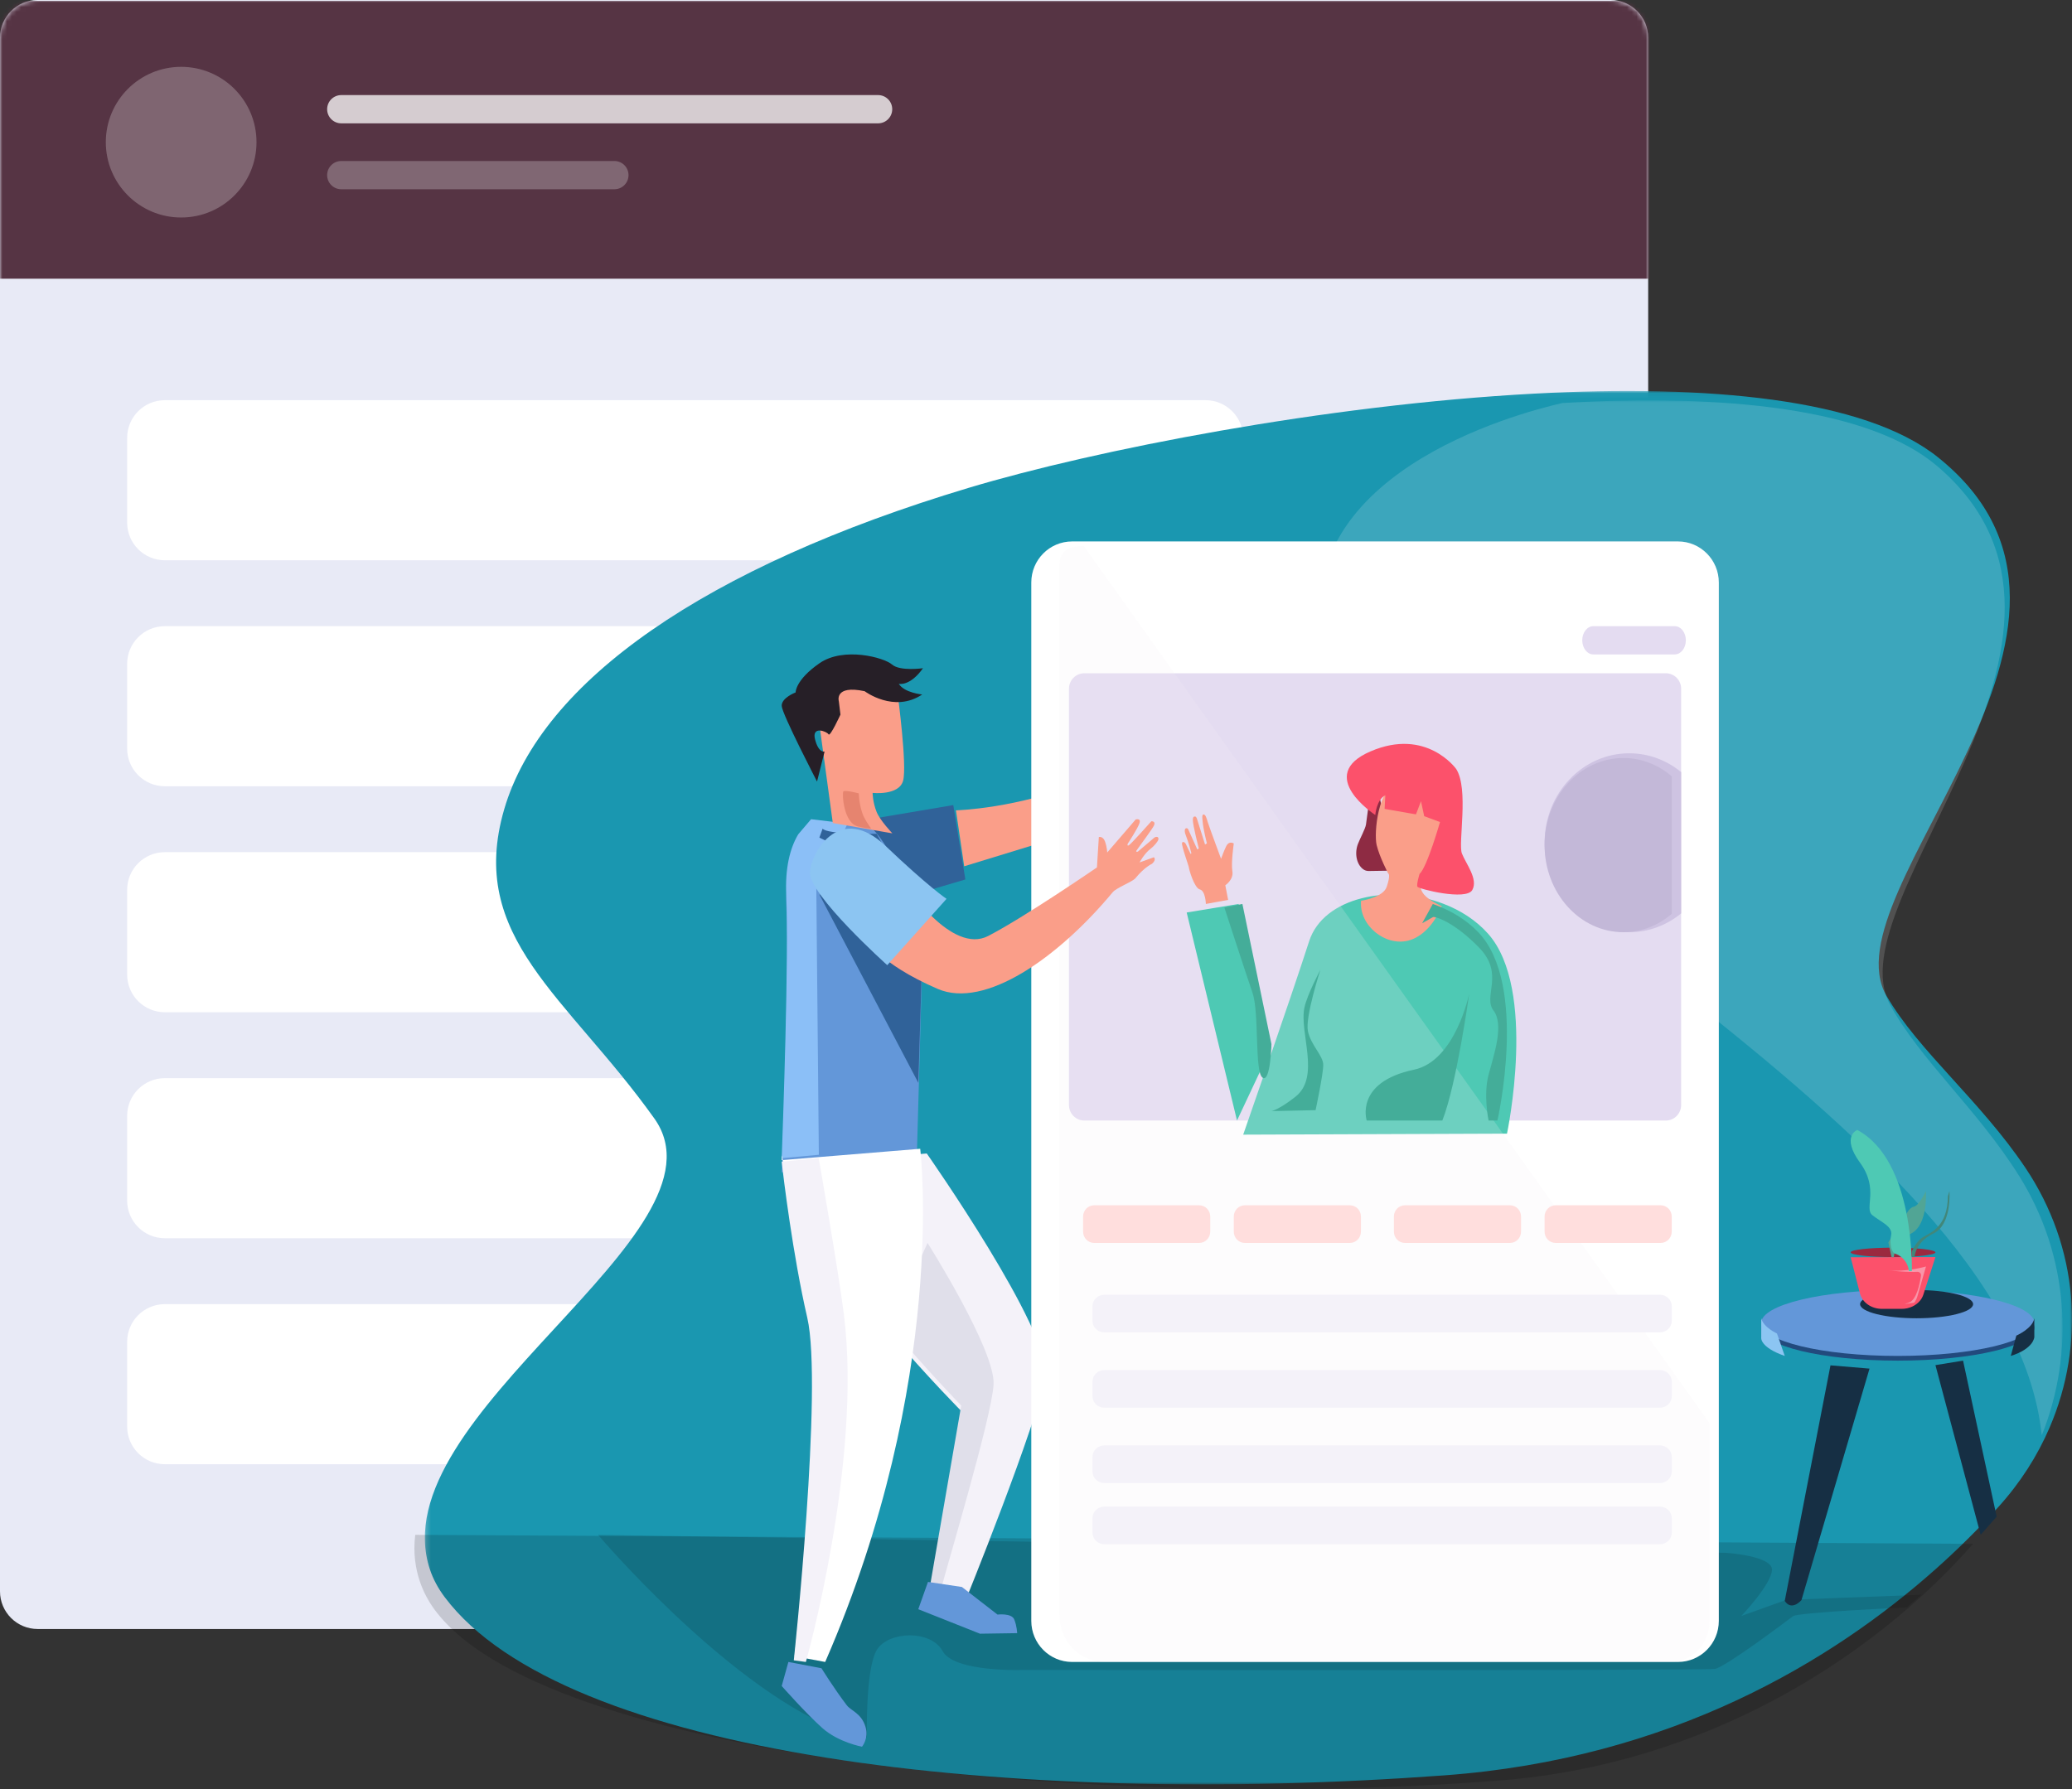 <svg width="440" height="380" viewBox="0 0 440 380" fill="none" xmlns="http://www.w3.org/2000/svg">
<rect x="0" y="0" width="440" height="380" fill="#333333" stroke="none"/>
<g clip-path="url(#clip0_4_220)">
<path d="M342 0H8C3.582 0 0 3.582 0 8V338C0 342.418 3.582 346 8 346H342C346.418 346 350 342.418 350 338V8C350 3.582 346.418 0 342 0Z" fill="#E8EAF6"/>
<mask id="mask0_4_220" style="mask-type:luminance" maskUnits="userSpaceOnUse" x="0" y="0" width="350" height="346">
<path d="M342 0H8C3.582 0 0 3.582 0 8V338C0 342.418 3.582 346 8 346H342C346.418 346 350 342.418 350 338V8C350 3.582 346.418 0 342 0Z" fill="white"/>
</mask>
<g mask="url(#mask0_4_220)">
<path fill-rule="evenodd" clip-rule="evenodd" d="M-3.53 0.197H543.47V59.197H-3.53V0.197Z" fill="#563444"/>
<path opacity="0.245" d="M38.47 46.197C47.307 46.197 54.47 39.033 54.47 30.197C54.47 21.36 47.307 14.197 38.47 14.197C29.633 14.197 22.47 21.36 22.47 30.197C22.47 39.033 29.633 46.197 38.47 46.197Z" fill="white"/>
<path opacity="0.75" d="M186.47 20.197H72.47C70.813 20.197 69.47 21.54 69.47 23.197C69.47 24.854 70.813 26.197 72.47 26.197H186.47C188.127 26.197 189.47 24.854 189.47 23.197C189.47 21.54 188.127 20.197 186.47 20.197Z" fill="white"/>
<path opacity="0.25" d="M130.47 34.197H72.47C70.813 34.197 69.47 35.54 69.47 37.197C69.47 38.854 70.813 40.197 72.47 40.197H130.47C132.127 40.197 133.47 38.854 133.47 37.197C133.47 35.54 132.127 34.197 130.47 34.197Z" fill="white"/>
</g>
<path d="M256 85H35C30.582 85 27 88.582 27 93V111C27 115.418 30.582 119 35 119H256C260.418 119 264 115.418 264 111V93C264 88.582 260.418 85 256 85Z" fill="white"/>
<path d="M256 133H35C30.582 133 27 136.582 27 141V159C27 163.418 30.582 167 35 167H256C260.418 167 264 163.418 264 159V141C264 136.582 260.418 133 256 133Z" fill="white"/>
<path d="M256 181H35C30.582 181 27 184.582 27 189V207C27 211.418 30.582 215 35 215H256C260.418 215 264 211.418 264 207V189C264 184.582 260.418 181 256 181Z" fill="white"/>
<path d="M256 229H35C30.582 229 27 232.582 27 237V255C27 259.418 30.582 263 35 263H256C260.418 263 264 259.418 264 255V237C264 232.582 260.418 229 256 229Z" fill="white"/>
<path d="M256 277H35C30.582 277 27 280.582 27 285V303C27 307.418 30.582 311 35 311H256C260.418 311 264 307.418 264 303V285C264 280.582 260.418 277 256 277Z" fill="white"/>
<mask id="mask1_4_220" style="mask-type:luminance" maskUnits="userSpaceOnUse" x="90" y="83" width="350" height="296">
<path d="M440 83.048H90.219V379H440V83.048Z" fill="white"/>
</mask>
<g mask="url(#mask1_4_220)">
<path fill-rule="evenodd" clip-rule="evenodd" d="M91.293 333.34C91.963 335.358 93.008 337.338 94.467 339.275C119.669 372.749 213.843 383.907 306.691 377.089C355.167 373.527 389.361 352.563 410.972 333.339C415.658 329.173 420.117 324.759 424.332 320.117C429.001 314.972 432.645 309.257 435.242 303.222C442.889 285.444 441.416 264.906 430.119 248.061C420.542 233.785 407.397 223.237 400.606 211.518C387.674 189.2 456.043 132.782 411.552 97.138C395.848 84.554 362.392 81.65 325.89 83.602C281.462 85.98 232.525 95.557 205.606 103.647C149.894 120.384 115.026 144.627 107.067 171.903C99.109 199.179 120.378 211.521 138.947 237.557C156.442 262.083 80.394 300.554 91.293 333.34Z" fill="#1A97B0"/>
</g>
<path fill-rule="evenodd" clip-rule="evenodd" d="M185.451 173.872L202.436 171L205 186.799L184 193L185.451 173.872Z" fill="#306299"/>
<path fill-rule="evenodd" clip-rule="evenodd" d="M203 172.118C203 172.118 216.176 171.77 230 166L223.504 178.254L204.751 184L203 172.118Z" fill="#FA9E89"/>
<mask id="mask2_4_220" style="mask-type:luminance" maskUnits="userSpaceOnUse" x="280" y="85" width="158" height="220">
<path d="M438 85.048H280.175V304.892H438V85.048Z" fill="white"/>
</mask>
<g mask="url(#mask2_4_220)">
<path opacity="0.152" fill-rule="evenodd" clip-rule="evenodd" d="M280.934 137.186C289.046 177.345 426.94 238.876 433.57 304.892C440.688 287.14 439.317 266.634 428.8 249.814C419.886 235.559 407.65 225.027 401.329 213.325C389.29 191.043 452.934 134.707 411.519 99.117C396.9 86.552 365.758 83.652 331.779 85.602C321.435 87.966 273.615 100.933 280.934 137.186Z" fill="white"/>
</g>
<path opacity="0.149" fill-rule="evenodd" clip-rule="evenodd" d="M88.18 326C87.195 333.866 90.52 339.336 91.82 341.227C114.249 373.899 236.314 384.79 318.95 378.135C362.096 374.659 397.455 352.42 419 327.915L88.18 326Z" fill="black"/>
<path opacity="0.128" fill-rule="evenodd" clip-rule="evenodd" d="M366.373 329.812C366.373 329.812 376.45 330.422 376.295 333.472C376.14 336.522 369.784 343.23 369.784 343.23L379.293 339.825L408 338.732L404.9 341.401C404.9 341.401 381.773 342.468 380.74 343.281C379.706 344.094 366.476 354.057 364.203 354.463C361.929 354.87 217.515 354.688 217.515 354.688C217.515 354.688 202.657 355.277 200.176 350.702C197.696 346.128 188.704 346.432 186.223 350.397C183.743 354.362 184.087 369 184.087 369C184.087 369 177.294 367.227 176.921 367.069C153.356 357.106 127 326 127 326L366.373 329.812Z" fill="black"/>
<path fill-rule="evenodd" clip-rule="evenodd" d="M397 290.695L382.55 339.858C382.55 339.858 380.494 342.302 379 340.038L388.714 290L397 290.695ZM416.866 289L424 322.138L420.603 326L411 289.954L416.866 289Z" fill="#162F44"/>
<path fill-rule="evenodd" clip-rule="evenodd" d="M204.507 300.082L198.482 334.282L197.483 339.951L199.675 340.273L199.831 340.297L204.619 341C204.619 341 220.59 301.656 221.949 292.213C223.31 282.77 196.804 245 196.804 245L168.036 247.448C167.275 255.667 178.78 271.159 189.063 283.218C197.164 292.717 204.507 300.082 204.507 300.082Z" fill="#F4F2F9"/>
<path fill-rule="evenodd" clip-rule="evenodd" d="M204.12 298.535L197.243 338.302L199.389 338.623L199.462 339L199.542 338.648C200.417 334.818 210.682 300.911 210.994 294C211.327 286.674 196.967 264 196.967 264L189 281.714C196.93 291.188 204.12 298.534 204.12 298.534" fill="#E0DFEA"/>
<path fill-rule="evenodd" clip-rule="evenodd" d="M166 249L194.667 246.613L196 198.886C196 198.886 189 174 181.333 174C176.78 174 172.347 175.804 169.633 180.195C167.78 183.198 166.73 187.415 167 193.091C167.61 205.868 166.27 241.998 166.033 248.113C166.013 248.69 166 249 166 249Z" fill="#6397D9"/>
<path fill-rule="evenodd" clip-rule="evenodd" d="M173.885 245.276L173.347 188.458L180 174.938L172.237 174L169.508 177.21C167.718 180.213 166.705 184.43 166.966 190.104C167.555 202.878 166.229 239.886 166 246L173.885 245.276Z" fill="#8BBFF7"/>
<path fill-rule="evenodd" clip-rule="evenodd" d="M174 190L195.017 230L195.563 212.009L196 197.411L178.476 190H174Z" fill="#306299"/>
<path fill-rule="evenodd" clip-rule="evenodd" d="M227.671 353H356.33C361.119 353 365.001 349.092 365.001 344.27V123.73C365.001 118.908 361.119 115 356.33 115H227.67C222.881 115 218.999 118.908 218.999 123.73V344.27C218.999 349.092 222.881 353 227.67 353" fill="white"/>
<path fill-rule="evenodd" clip-rule="evenodd" d="M227 146.29V234.71C227 236.528 228.456 238 230.253 238H353.747C355.544 238 357 236.528 357 234.71V146.29C357 144.472 355.544 143 353.747 143H230.253C228.456 143 227 144.472 227 146.29Z" fill="#E4DCF1"/>
<path fill-rule="evenodd" clip-rule="evenodd" d="M291.147 167L292.699 168.183L296 182.554L295.929 184.921L290.702 185C290.347 185.005 289.989 184.935 289.672 184.75C288.177 183.872 287.539 181.425 288.364 179.257C288.808 178.091 289.945 176.027 290.077 175.115C290.391 172.931 291.147 167 291.147 167Z" fill="#8E2B43"/>
<path fill-rule="evenodd" clip-rule="evenodd" d="M264 241L318.224 240.792L320.019 240.786C320.019 240.786 326.506 210.137 316.003 198.325C313.445 195.451 310.12 193.332 306.497 191.955C295.224 187.658 281.044 190.5 278.004 199.921C273.988 212.372 264 241 264 241Z" fill="#4EC9B4"/>
<path fill-rule="evenodd" clip-rule="evenodd" d="M306.16 192.489C306.16 192.489 303.945 198.515 299.057 199.783C294.169 201.052 288.568 196.559 289.027 191.326C289.027 191.326 293.711 190.639 294.474 188.366C295.402 185.606 294.78 185.512 294.78 185.512C294.78 185.512 292.947 182.022 292.336 179.486C291.725 176.949 292.641 167.116 296.918 166.166C299.623 165.564 303.945 166.483 307 170.923C307 170.923 305.472 179.486 303.334 183.609C301.195 187.732 300.126 189.635 306.16 192.489Z" fill="#FA9E89"/>
<path opacity="0.184" fill-rule="evenodd" clip-rule="evenodd" d="M230.167 116.013L363 302.239V344.483C363 349.187 359.3 353 354.737 353H234.573C229.286 353 225 348.582 225 343.131V119.827C225 116.898 227.33 115.871 230.167 116.013Z" fill="#F4F2F9"/>
<path fill-rule="evenodd" clip-rule="evenodd" d="M270 222.442L263.018 192L252 193.816L262.684 238L270 222.442Z" fill="#4EC9B4"/>
<path fill-rule="evenodd" clip-rule="evenodd" d="M260.8 191.137L260.2 188.031C260.2 188.031 262 186.847 261.7 185.072C261.4 183.297 262 179.155 262 179.155C262 179.155 261.043 178.508 260.425 179.673C259.985 180.502 259.3 182.41 259.3 182.41C259.3 182.41 257.004 176.244 256.474 174.62C256.249 173.929 256.022 172.853 255.499 173.017C255.224 173.103 255.324 173.732 255.371 174.347C255.511 176.191 256.299 179.131 256.299 179.131L255.899 179.365L254.236 174.089C254.163 173.833 254.043 173.445 253.774 173.424C253.536 173.404 253.299 173.534 253.299 174.126C253.299 175.31 254.574 180.203 254.574 180.203L254.255 180.422L252.32 176.144C252.187 175.821 251.707 175.849 251.625 176.188C251.56 176.456 251.579 176.838 251.798 177.38C252.398 178.86 252.998 181.226 252.998 181.226L252.848 181.399L251.798 179.229C251.61 178.882 251.149 178.659 251.015 179.029C250.827 179.547 252.473 183.999 252.473 184.296C252.473 184.592 253.599 188.622 254.799 188.918C255.999 189.214 256.074 192 256.074 192L260.8 191.137Z" fill="#FA9E89"/>
<path fill-rule="evenodd" clip-rule="evenodd" d="M330.351 264H352.65C353.948 264 355.001 262.928 355.001 261.606V258.394C355.001 257.072 353.948 256 352.65 256H330.352C329.054 256 328.001 257.072 328.001 258.394V261.606C328.001 262.928 329.053 264 330.351 264ZM298.352 264H320.65C321.948 264 323.001 262.928 323.001 261.606V258.394C323.001 257.072 321.948 256 320.65 256H298.352C297.054 256 296.001 257.072 296.001 258.394V261.606C296.001 262.928 297.054 264 298.352 264ZM264.352 264H286.65C287.948 264 289.001 262.928 289.001 261.606V258.394C289.001 257.072 287.948 256 286.65 256H264.353C263.054 256 262.001 257.072 262.001 258.394V261.606C262.001 262.928 263.053 264 264.352 264ZM232.353 264H254.65C255.948 264 257.001 262.928 257.001 261.606V258.394C257.001 257.072 255.948 256 254.65 256H232.352C231.054 256 230.001 257.072 230.001 258.394V261.606C230.001 262.928 231.055 264 232.353 264Z" fill="#FFDEDD"/>
<path fill-rule="evenodd" clip-rule="evenodd" d="M234.547 283H352.453C353.86 283 355 281.92 355 280.59V277.41C355 276.08 353.86 275 352.453 275H234.547C233.14 275 232 276.08 232 277.41V280.59C232 281.92 233.14 283 234.547 283ZM352.453 299C353.86 299 355 297.92 355 296.59V293.41C355 292.08 353.86 291 352.453 291H234.547C233.14 291 232 292.08 232 293.41V296.59C232 297.92 233.14 299 234.547 299H352.453ZM234.547 315H352.453C353.86 315 355 313.92 355 312.59V309.41C355 308.08 353.86 307 352.453 307H234.547C233.14 307 232 308.08 232 309.41V312.59C232 313.92 233.14 315 234.547 315ZM234.547 328H352.453C353.86 328 355 326.92 355 325.59V322.41C355 321.08 353.86 320 352.453 320H234.547C233.14 320 232 321.08 232 322.41V325.59C232 326.92 233.14 328 234.547 328Z" fill="#F4F2F9"/>
<path fill-rule="evenodd" clip-rule="evenodd" d="M309.222 163.321C309.222 163.321 302.922 154.473 291.032 159.596C279.144 164.718 292.049 173.1 292.049 173.1C292.049 173.1 292.303 169.84 294.183 168.909L294.03 171.806L300.686 172.971L301.753 170.177L302.439 173.359L305.792 174.6C305.792 174.6 303.049 184.224 301.448 185.621C301.448 185.621 300.762 187.871 300.991 188.337C301.219 188.803 311.355 191.364 312.651 189.036C313.947 186.708 311.279 183.448 310.441 181.275C309.603 179.102 311.965 167.564 309.221 163.321" fill="#FC516B"/>
<path fill-rule="evenodd" clip-rule="evenodd" d="M338.352 139H355.648C356.947 139 358 137.657 358 136C358 134.343 356.947 133 355.648 133H338.352C337.053 133 336 134.343 336 136C336 137.657 337.053 139 338.352 139Z" fill="#E4DCF1"/>
<path fill-rule="evenodd" clip-rule="evenodd" d="M312 211C312 211 309.336 230.286 306.29 238H290.23C290.23 238 287.582 229.862 300.277 227.2C309.107 225.349 312 211 312 211ZM280.389 206C280.389 206 277.129 216 277.741 219C278.351 222 281 224.2 281 226.2C281 228.2 279.37 235.8 279.37 235.8L270 236C270 236 271.556 235.734 275.093 232.95C280.491 228.7 275.857 219.325 277.003 214C277.603 211.206 280.389 206 280.389 206ZM270 221.772C270 221.772 269.787 230.155 268.085 228.865C266.383 227.575 267.447 215.108 265.958 210.809C264.468 206.509 260 192.752 260 192.752L263.83 192L270 221.772Z" fill="#44AD99"/>
<path fill-rule="evenodd" clip-rule="evenodd" d="M244.623 183.475C244.623 183.475 243.047 184.167 241.123 186.521C240.487 187.301 237.093 188.542 236.29 189.509C224.645 203.529 209.094 214.35 199.127 210.042C186.397 204.54 184 199.424 184 199.424L192.414 188.062C192.414 188.062 202.077 202.821 209.848 198.801C217.62 194.781 232.94 184.244 232.94 184.244L233.346 177.78C233.346 177.78 234.241 177.54 234.67 178.775C235.1 180.011 235.12 181.079 235.12 181.079L241.169 174.055C241.169 174.055 242.331 173.695 241.977 174.824C241.623 175.954 239.486 179.192 239.486 179.192C239.486 179.192 239.266 179.808 239.729 179.527C240.269 179.2 244.495 174.435 244.495 174.435C244.495 174.435 245.468 174.371 245.071 175.301C244.764 176.018 242.206 179.391 241.341 180.655C241.083 181.031 241.623 180.89 241.623 180.89L245.119 177.92C245.592 177.601 246.082 177.707 245.989 178.288C245.914 178.748 244.962 179.807 244.396 180.227C242.982 181.273 241.996 183.179 241.996 183.179L245.04 182.079C245.04 182.079 245.635 182.607 244.623 183.475ZM173 146.49L176.85 174.81L189.496 177C189.496 177 188.856 176.332 188.124 175.44C187.376 174.533 186.534 173.39 186.161 172.474C185.311 170.37 185.305 168.408 185.305 168.408C185.305 168.408 190.913 169.041 191.782 165.813C192.654 162.581 190.639 147.529 190.639 147.529C190.639 147.529 188.136 138.07 173 146.49Z" fill="#FA9E89"/>
<path fill-rule="evenodd" clip-rule="evenodd" d="M183.613 146.812C183.613 146.812 189.849 151.522 195.832 147.51C195.832 147.51 192.04 147.16 190.86 145.242C190.86 145.242 193.22 145.852 196 141.928C196 141.928 191.113 142.626 189.428 141.143C187.742 139.66 179.148 137.305 174.008 140.881C168.867 144.457 168.951 147.074 168.951 147.074C168.951 147.074 165.918 148.207 166.001 149.952C166.086 151.696 173.501 166 173.501 166L175.102 159.633C175.102 159.633 173.838 160.011 173.08 157.046C172.322 154.08 175.608 155.359 175.945 155.97C176.282 156.58 178.473 151.783 178.473 151.783L178.136 148.993C178.136 148.993 177.04 145.415 183.613 146.812Z" fill="#261F27"/>
<path fill-rule="evenodd" clip-rule="evenodd" d="M171.786 279.384C175.377 293.871 168.736 351.793 168.736 351.793L175.234 353C201.394 292.985 195.41 244 195.41 244L166 246.414C166 246.414 166.075 245.19 166.106 245.48C166.444 248.488 168.514 266.169 171.786 279.384Z" fill="white"/>
<path fill-rule="evenodd" clip-rule="evenodd" d="M204.27 337.076L211.823 342.935C211.823 342.935 214.798 342.576 215.371 343.951C215.943 345.326 216 346.881 216 346.881L208.104 347L195 341.799L197.06 336L204.27 337.076ZM174.45 354.34C174.45 354.34 177.122 358.662 179.815 362.192C180.72 363.378 182.932 363.893 183.793 366.787C184.533 369.277 183.053 371 183.053 371C183.053 371 178.088 370.106 174.634 367.043C171.181 363.979 166 358.106 166 358.106L167.418 353L174.449 354.34H174.45Z" fill="#6397D9"/>
<path fill-rule="evenodd" clip-rule="evenodd" d="M374 282C374 285.866 386.984 289 403 289C419.016 289 432 285.866 432 282C432 278.134 419.016 275 403 275C386.984 275 374 278.134 374 282Z" fill="#224A7D"/>
<path fill-rule="evenodd" clip-rule="evenodd" d="M374 281C374 284.866 386.984 288 403 288C419.016 288 432 284.866 432 281C432 277.134 419.016 274 403 274C386.984 274 374 277.134 374 281Z" fill="#6397D9"/>
<path fill-rule="evenodd" clip-rule="evenodd" d="M395 277C395 278.657 400.373 280 407 280C413.627 280 419 278.657 419 277C419 275.343 413.627 274 407 274C400.373 274 395 275.343 395 277ZM432 280V283.986C432 283.986 431.93 286.45 427 288L428.179 283.682C428.179 283.682 431.642 282.187 432 280Z" fill="#162F44"/>
<path fill-rule="evenodd" clip-rule="evenodd" d="M374.006 280V284.085C374.006 284.085 373.616 286.128 379 288L377.348 283.234C377.348 283.234 374.488 281.957 374.006 280Z" fill="#8CC5F2"/>
<path fill-rule="evenodd" clip-rule="evenodd" d="M393 267.038L394.968 274.728C395.456 276.642 397.391 278 399.621 278H403.854C405.439 278 406.879 277.315 407.754 276.228C408.06 275.848 408.295 275.415 408.446 274.95L410.152 269.637L411 267L393 267.038Z" fill="#FC516B"/>
<path fill-rule="evenodd" clip-rule="evenodd" d="M393 266C393 266.552 397.03 267 402 267C406.97 267 411 266.552 411 266C411 265.448 406.97 265 402 265C397.03 265 393 265.448 393 266Z" fill="#9B293F"/>
<path fill-rule="evenodd" clip-rule="evenodd" d="M405.406 276.657C405.052 276.794 404.718 276.91 404.406 277L406.516 276.676C406.811 276.267 407.033 275.81 407.173 275.326L408.789 269.718C408.87 269.448 409 269.018 409 269C409 269 404.785 270.242 401 269.818C402.231 269.982 405.31 270.23 407.168 270.138C407.275 270.131 407.381 270.148 407.481 270.187C407.58 270.227 407.669 270.287 407.742 270.365C407.815 270.443 407.87 270.536 407.903 270.638C407.936 270.74 407.946 270.847 407.932 270.953C407.698 272.61 407.027 276.027 405.406 276.657Z" fill="#F995A9"/>
<path fill-rule="evenodd" clip-rule="evenodd" d="M401 263.901L401.679 266.988L402.173 267C402.173 267 402.201 263.901 405.847 262C409.497 260.1 408.974 253 408.974 253L408.971 253.009C408.883 253.192 407.483 256.109 406.422 256.299C405.328 256.501 404.649 258.249 404.649 258.249C404.649 258.249 404.127 258.999 403.502 258.849C402.876 258.699 402.251 260.349 402.251 260.349L402.044 262.101L401 263.901Z" fill="#51A595"/>
<path fill-rule="evenodd" clip-rule="evenodd" d="M405.993 269.987C405.993 269.987 406.693 246.551 394.393 240C394.393 240 390.892 241.352 394.993 246.967C399.093 252.582 395.792 256.637 397.593 258.094C399.393 259.549 401.993 260.485 401.593 262.357C401.193 264.229 401.693 266.101 402.493 266.309C403.293 266.516 405.093 267.621 405.373 270L405.993 269.987Z" fill="#4EC9B4"/>
<path fill-rule="evenodd" clip-rule="evenodd" d="M406 265.8L406.04 266.988L406.578 267C406.578 267 406.608 263.901 410.572 262C414.54 260.1 413.972 253 413.972 253L413.968 253.009L413.632 254.077C413.632 260.527 409.909 261.864 408.42 262.725C406.931 263.586 406 265.8 406 265.8Z" fill="#41877A"/>
<path fill-rule="evenodd" clip-rule="evenodd" d="M186.185 177.105C186.185 177.105 175.633 177.277 174.691 176L174 177.898C174 177.898 182.36 182.455 188 180.522L186.185 177.105Z" fill="#306299"/>
<path fill-rule="evenodd" clip-rule="evenodd" d="M201 190.916L188.412 205C188.412 205 171.59 189.918 172.008 185.19C172.425 180.463 178.588 170.675 188.042 179.667C197.24 188.415 201 190.916 201 190.916Z" fill="#8CC5F2"/>
<path fill-rule="evenodd" clip-rule="evenodd" d="M168.565 352.654L171.131 353C171.131 353 183.157 310.53 179.201 279.153C178.012 269.719 173.857 246 173.857 246L166 246.737C166.318 249.76 168.357 266.592 171.426 279.874C174.793 294.436 168.566 352.654 168.566 352.654" fill="#F4F2F9"/>
<path fill-rule="evenodd" clip-rule="evenodd" d="M182.253 175.558C183.741 175.882 184.552 175.985 185 176C184.302 175.034 183.516 173.818 183.168 172.842C182.375 170.601 182.369 168.512 182.369 168.512C182.369 168.512 179.398 167.73 179.092 168.099C178.788 168.467 179.092 174.869 182.253 175.558Z" fill="#E6846F"/>
<path fill-rule="evenodd" clip-rule="evenodd" d="M328 179C328 189.492 336.048 198 345.973 198C350.129 198 353.954 196.509 357 194.004V163.996C353.954 161.49 350.13 160 345.973 160C336.048 160 328 168.508 328 179Z" fill="#CEC3E2"/>
<path fill-rule="evenodd" clip-rule="evenodd" d="M328 179.5C328 189.716 335.493 198 344.734 198C348.604 198 352.164 196.548 355 194.11V164.89C352.165 162.453 348.603 161 344.734 161C335.493 161 328 169.284 328 179.5Z" fill="#C3B8D8"/>
<path fill-rule="evenodd" clip-rule="evenodd" d="M302 196.096C302 196.096 303.985 194.992 304.298 194.791C304.612 194.592 308.688 195.693 314.124 201.307C319.557 206.921 314.854 211.631 317.152 214.637C319.453 217.645 317.259 223.96 316.108 228.272C314.958 232.582 316.108 237.994 316.108 237.994L316.168 238L317.989 237.994C317.989 237.994 324.573 209.126 313.914 197.999C311.318 195.293 307.944 193.296 304.267 192L302 196.096Z" fill="#44AD99"/>
</g>
<defs>
<clipPath id="clip0_4_220">
<rect width="440" height="380" fill="white"/>
</clipPath>
</defs>
</svg>
